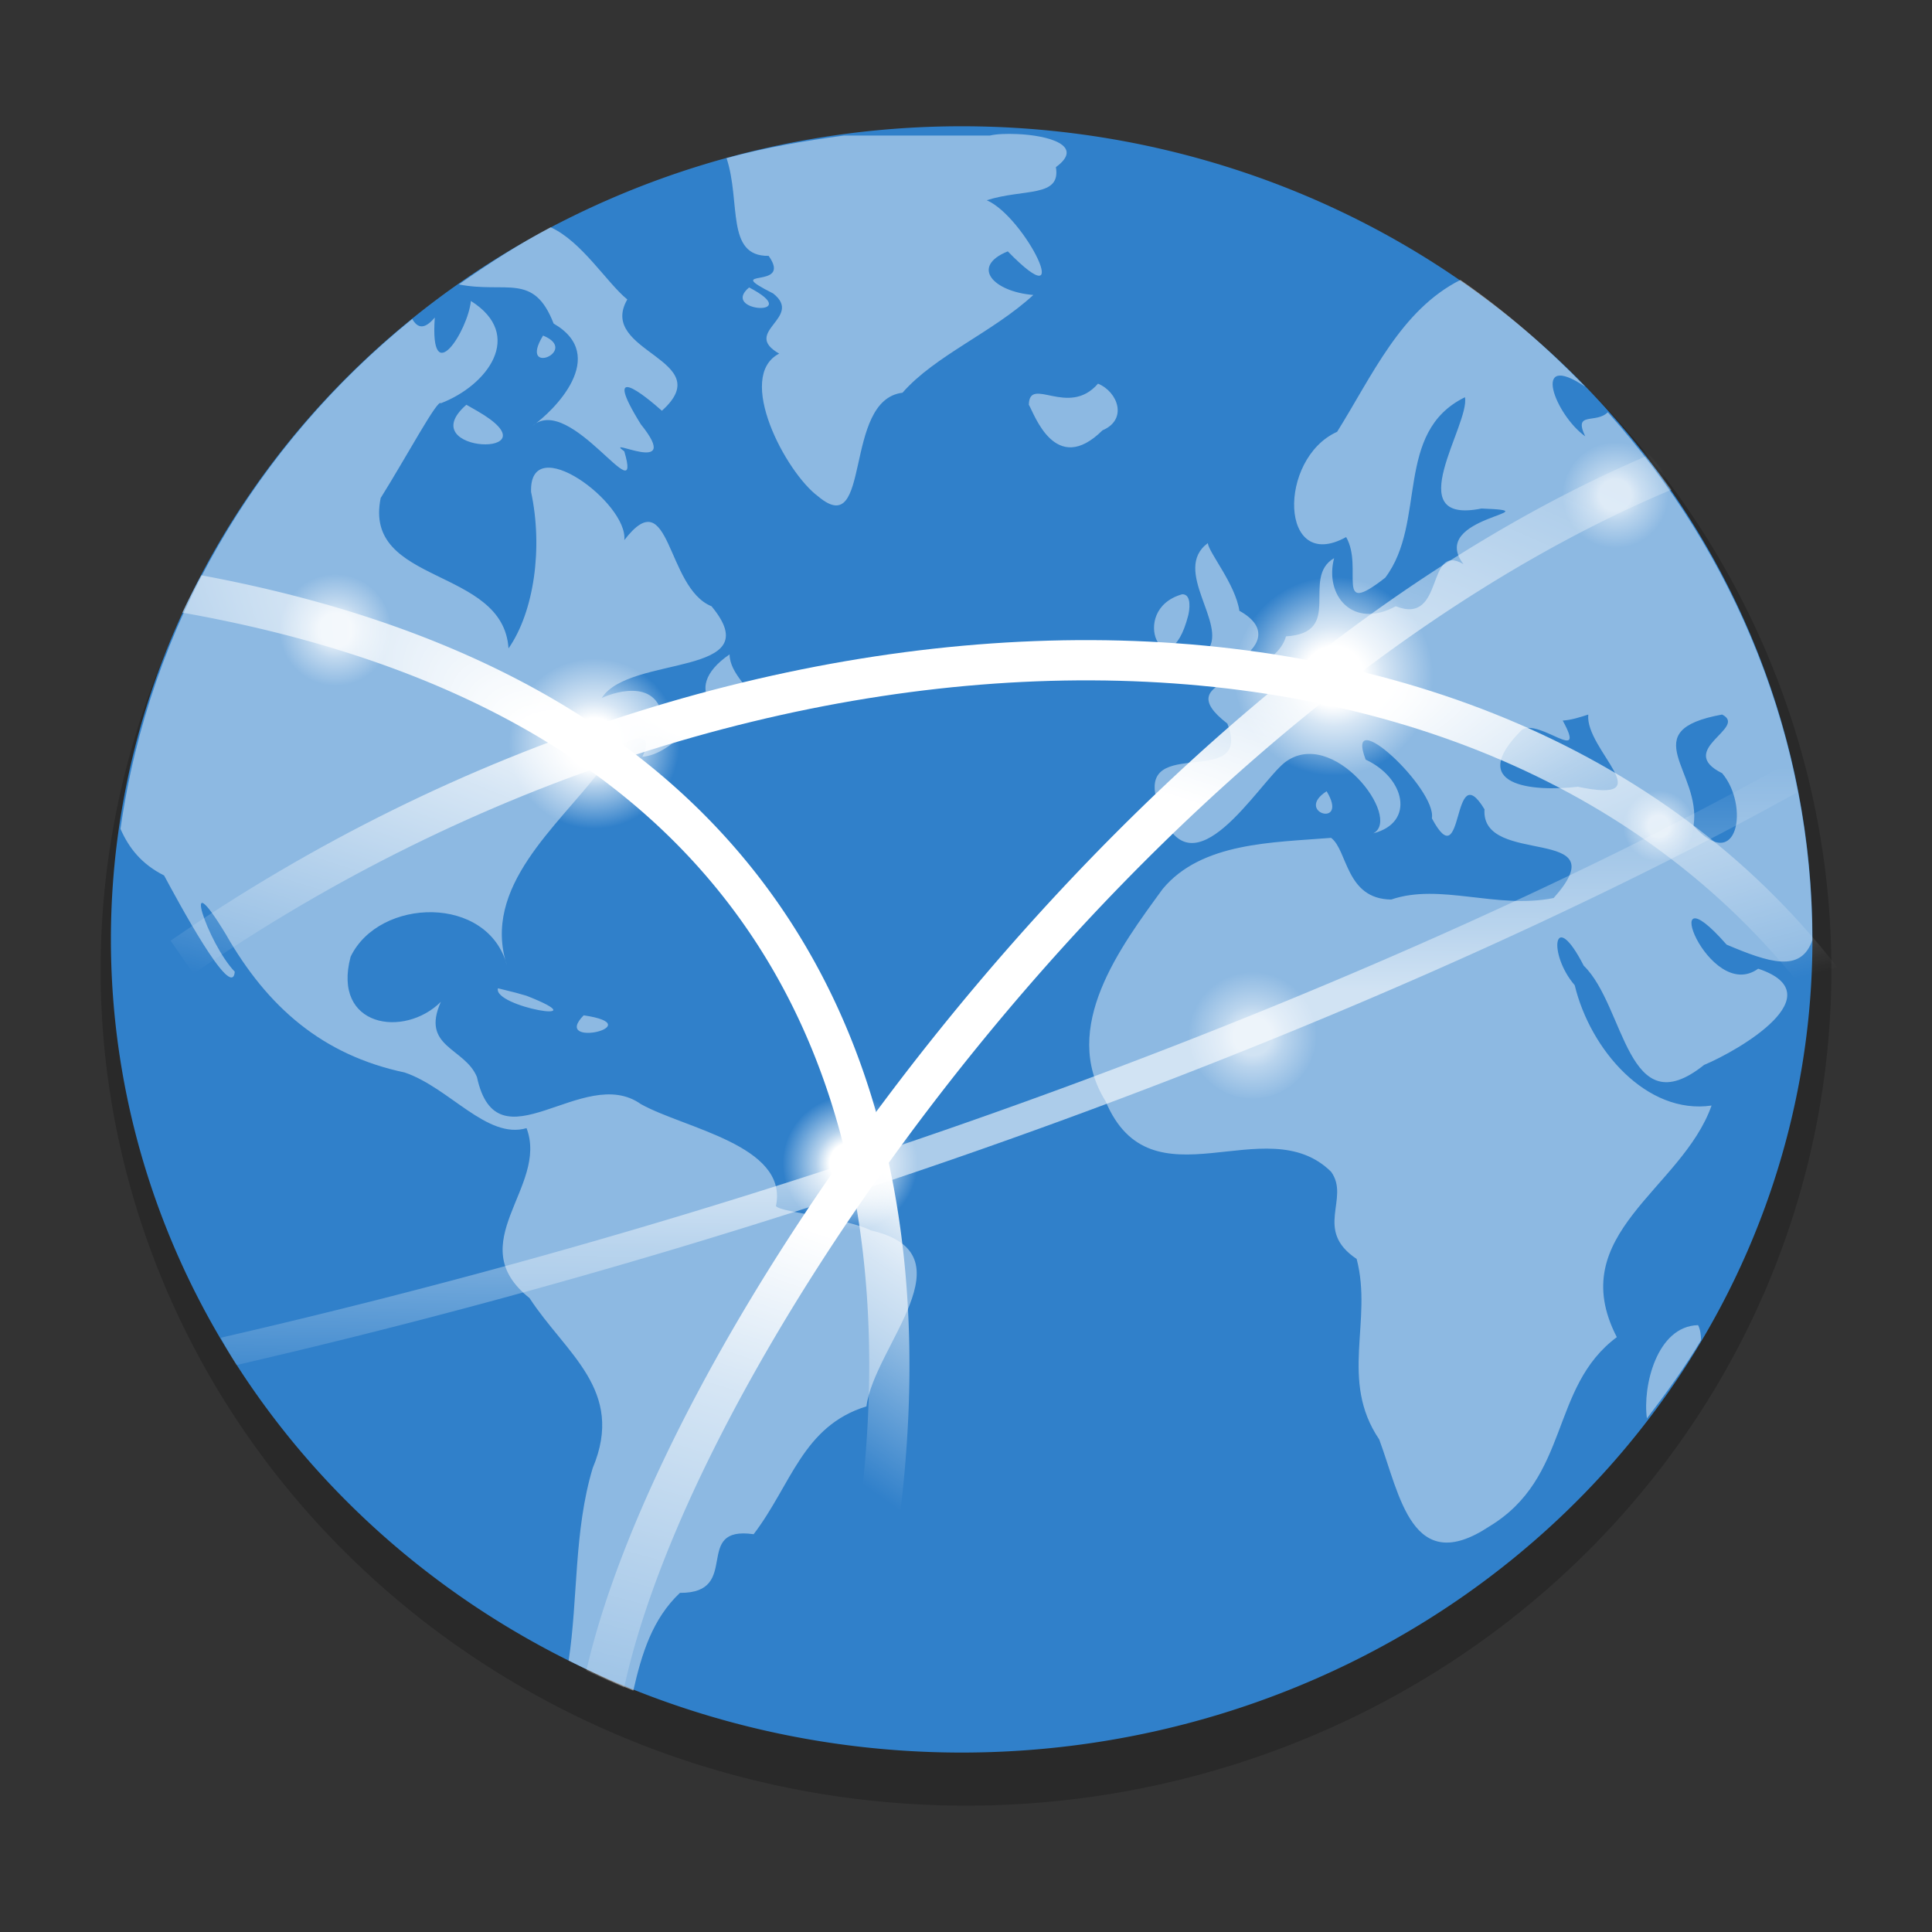 <svg width="96" version="1.0" xmlns="http://www.w3.org/2000/svg" height="96" xmlns:xlink="http://www.w3.org/1999/xlink">
<rect width="100%" height="100%" fill="#333333" stroke="none"/>
<defs>
<linearGradient id="linearGradient3543">
<stop offset="0" style="stop-color:#fff"/>
<stop offset="0.3" style="stop-color:#fff"/>
<stop offset="0.5" style="stop-color:#fff;stop-opacity:.641"/>
<stop offset="1" style="stop-color:#fff;stop-opacity:0"/>
</linearGradient>
<radialGradient fx="74.375" fy="67.125" cx="74.375" cy="67.125" gradientTransform="matrix(1.583,0,0,1.581,-51.466,-72.525)" r="3.125" id="radialGradient3445" xlink:href="#linearGradient3543" gradientUnits="userSpaceOnUse"/>
<radialGradient fx="74.375" fy="67.125" cx="74.375" cy="67.125" gradientTransform="matrix(0.566,0,0,0.565,40.325,3.126)" r="3.125" id="radialGradient3451" xlink:href="#linearGradient3543" gradientUnits="userSpaceOnUse"/>
<radialGradient fx="74.375" fy="67.125" cx="74.375" cy="67.125" gradientTransform="matrix(1.022,0,0,1.021,-13.768,-17.058)" r="3.125" id="radialGradient3447" xlink:href="#linearGradient3543" gradientUnits="userSpaceOnUse"/>
<radialGradient fx="74.375" fy="67.125" cx="74.375" cy="67.125" gradientTransform="matrix(1.357,0,0,1.355,-71.4,-54.007)" r="3.125" id="radialGradient3216" xlink:href="#linearGradient3543" gradientUnits="userSpaceOnUse"/>
<radialGradient fx="74.375" fy="67.125" cx="74.375" cy="67.125" gradientTransform="matrix(1.074,0,0,1.073,-37.646,-14.227)" r="3.125" id="radialGradient3443" xlink:href="#linearGradient3543" gradientUnits="userSpaceOnUse"/>
<radialGradient fx="74.375" fy="67.125" cx="74.375" cy="67.125" gradientTransform="matrix(0.845,0,0,0.844,17.421,-32.054)" r="3.125" id="radialGradient3354" xlink:href="#linearGradient3543" gradientUnits="userSpaceOnUse"/>
<radialGradient fx="63.875" fy="2.217" cx="63.875" cy="2.217" gradientTransform="matrix(1.095,0,0,0.331,-19.977,32.657)" r="58.375" id="radialGradient4248" xlink:href="#linearGradient3543" gradientUnits="userSpaceOnUse"/>
<radialGradient fx="69.75" fy="75.974" cx="69.75" cy="75.974" gradientTransform="matrix(2.259,-0.068,0.008,0.264,-104.089,38.727)" r="58.5" id="radialGradient4250" xlink:href="#linearGradient3543" gradientUnits="userSpaceOnUse"/>
<radialGradient fx="64.23" fy="68.449" cx="64.23" cy="68.449" gradientTransform="matrix(1.454,0,0,0.926,-43.212,-12.737)" r="43.77" id="radialGradient4252" xlink:href="#linearGradient3543" gradientUnits="userSpaceOnUse"/>
<radialGradient fx="74.375" fy="67.125" cx="74.375" cy="67.125" gradientTransform="matrix(0.893,0,0,0.891,-49.744,-28.508)" r="3.125" id="radialGradient3449" xlink:href="#linearGradient3543" gradientUnits="userSpaceOnUse"/>
<radialGradient fx="49.234" fy="70.608" cx="49.234" cy="70.608" gradientTransform="matrix(0.468,-0.529,1.795,1.582,-110.17,-37.48)" r="25.484" id="radialGradient4246" xlink:href="#linearGradient3543" gradientUnits="userSpaceOnUse"/>
</defs>
<path style="opacity:.2" d="m 91,48.199 a 43,41.523 0 1 1 -86,0 43,41.523 0 1 1 86,0 z"/>
<path style="fill:#3080ca" d="m 90.059,46.679 a 42.274,40.405 0 1 1 -84.548,0 42.274,40.405 0 1 1 84.548,0 z"/>
<path style="opacity:.45;fill:#fff" d="M 50.525,6.661 C 50.004,6.641 49.522,6.655 49.18,6.736 h -7.249 c -1.98,0.264 -3.947,0.605 -5.829,1.121 0.723,2.197 -0.053,4.889 2.092,4.857 1.235,1.745 -2.444,0.523 0.224,1.868 1.534,1.208 -1.601,1.905 0.299,2.989 -2.19,1.13 0.316,5.903 1.943,7.099 2.677,2.254 1.198,-4.791 4.185,-5.156 1.623,-1.853 4.477,-2.993 6.501,-4.857 -1.979,-0.161 -3.144,-1.404 -1.27,-2.167 3.449,3.534 0.863,-1.716 -1.046,-2.541 1.847,-0.588 3.694,-0.12 3.437,-1.644 1.464,-1.071 -0.381,-1.584 -1.943,-1.644 z m -23.166,4.633 c -1.586,0.839 -3.106,1.819 -4.558,2.84 2.367,0.459 3.72,-0.61 4.708,1.943 2.786,1.606 0,4.355 -1.046,5.081 1.884,-1.641 5.508,4.494 4.558,1.27 -1.133,-0.827 2.987,1.342 0.822,-1.345 -1.993,-3.21 0.206,-1.422 1.046,-0.673 2.857,-2.562 -3.239,-2.893 -1.719,-5.53 -1,-0.809 -2.262,-2.887 -3.811,-3.587 z m 45.21,2.615 c -2.963,1.491 -4.394,4.776 -6.128,7.547 -2.968,1.338 -2.868,7.066 0.448,5.231 0.888,1.55 -0.642,4.044 1.943,2.018 2.085,-2.759 0.412,-7.227 3.961,-8.967 0.258,1.353 -3.304,6.36 0.822,5.53 3.73,0.141 -2.711,0.383 -0.897,2.765 -1.885,-1.118 -0.902,3.063 -3.363,2.092 -2.132,1.159 -3.552,-0.532 -3.064,-2.391 -1.677,0.978 0.52,3.72 -2.391,3.886 -0.652,2.315 -5.964,1.977 -2.914,4.334 1.354,3.508 -5.104,0.199 -3.288,4.409 1.554,4.163 4.806,-1.395 6.128,-2.466 2.39,-1.854 5.875,2.768 4.409,3.512 2.107,-0.537 1.572,-2.767 -0.374,-3.662 -1.113,-2.887 3.545,1.467 3.288,2.914 1.636,3.063 0.951,-3.193 2.615,-0.448 -0.194,2.895 6.728,0.719 3.437,4.409 -2.829,0.57 -5.635,-0.757 -8.071,0.075 -2.267,-0.02 -2.164,-2.457 -2.989,-3.064 -2.883,0.234 -6.439,0.212 -8.369,2.541 -2.087,2.864 -5.115,6.88 -2.84,10.537 2.277,5.418 7.964,0.312 11.209,3.512 0.965,1.334 -0.887,2.889 1.27,4.334 0.812,3.079 -0.873,6.024 1.121,8.967 1.031,2.768 1.619,6.863 5.455,4.334 4.06,-2.443 3.001,-6.921 6.352,-9.416 -2.651,-5.13 3.237,-7.343 4.708,-11.508 -3.213,0.47 -6.024,-2.754 -6.8,-5.978 -1.35,-1.566 -1.059,-3.913 0.448,-0.971 2.072,2.008 2.145,7.997 5.978,4.932 1.753,-0.733 6.504,-3.51 2.69,-4.783 -2.458,1.78 -5.179,-5.314 -1.569,-1.196 2.087,0.885 3.696,1.423 4.259,-0.224 0,-10.02 -3.845,-19.168 -10.163,-26.229 -0.587,0.592 -1.726,-0.066 -1.121,1.196 -1.492,-1.058 -2.74,-4.306 0,-2.466 -1.89,-1.947 -3.947,-3.744 -6.202,-5.306 z m -35.346,0.374 c -1.489,1.24 2.831,1.474 0,0 z m -13.825,0.672 c -0.144,1.475 -2.058,4.502 -1.793,0.822 -0.543,0.644 -0.868,0.504 -1.121,0.075 -7.773,6.291 -13.053,15.214 -14.497,25.333 0.414,0.95 1.048,1.754 2.167,2.317 0.65,1.205 3.387,6.318 3.512,4.783 -1.366,-1.431 -2.76,-5.691 -0.448,-1.868 2.071,3.634 4.812,6.01 8.893,6.875 2.231,0.759 4.091,3.339 6.053,2.765 1.109,2.924 -3.286,5.717 0.149,8.444 1.794,2.761 4.769,4.568 3.139,8.444 -0.942,3.128 -0.727,6.502 -1.196,9.565 1.058,0.529 2.105,1.051 3.213,1.495 0.42,-1.839 0.944,-3.558 2.317,-4.857 3.104,0.025 0.58,-3.354 3.662,-2.914 1.88,-2.464 2.432,-5.373 5.605,-6.352 0.379,-2.991 5.283,-7.579 0.224,-8.743 -1.375,-0.678 -4.978,-0.936 -4.708,-1.27 0.548,-2.968 -4.545,-3.792 -6.725,-5.007 -2.863,-2.032 -7.136,3.315 -8.145,-1.345 -0.602,-1.466 -2.805,-1.474 -1.793,-3.736 -1.823,1.813 -5.417,1.259 -4.484,-2.242 1.418,-2.948 6.844,-3.098 7.772,0.448 -1.288,-3.911 2.536,-6.932 4.633,-9.715 0.427,-1.33 2.965,-2.44 2.092,-0.673 1.488,-0.054 3.689,-2.733 1.046,-1.495 -0.037,-2.448 -2.325,-1.767 -3.064,-1.42 1.369,-2.172 8.399,-1.007 5.455,-4.558 -2.281,-0.924 -2.027,-6.293 -4.334,-3.288 0.194,-1.851 -4.74,-5.496 -4.633,-2.391 0.597,2.778 0.15,5.951 -1.121,7.772 -0.265,-4.071 -7.244,-3.135 -6.352,-7.473 1.293,-2.067 2.845,-4.965 2.989,-4.708 2.318,-0.885 4.181,-3.39 1.495,-5.081 z m 3.587,1.719 c -1.261,2.066 1.863,0.763 0,0 z m 27.574,2.391 c -1.476,1.7 -3.406,-0.415 -3.437,1.046 0.268,0.441 1.314,3.595 3.662,1.27 1.26,-0.531 0.77,-1.907 -0.224,-2.317 z M 23.174,20.112 c -2.8,2.445 4.686,2.689 0.523,0.299 l -0.523,-0.299 z m 36.841,6.875 c -1.808,1.342 0.993,4.018 0,5.306 -1.263,2.201 4.752,-0.187 1.569,-1.943 C 61.386,29.03 60.067,27.465 60.015,26.987 Z m -1.27,2.541 c -2.809,0.794 -0.696,4.908 0.299,1.046 0.056,-0.224 0.19,-1.054 -0.299,-1.046 z m -22.493,2.989 c -2.613,1.782 -0.421,3.567 1.495,2.765 -0.393,-1.075 -1.477,-1.759 -1.495,-2.765 z m 42.669,2.989 c -0.177,1.744 3.724,4.472 -0.523,3.587 -2.246,0.263 -5.594,-0.041 -2.765,-2.84 0.894,-0.537 3.239,1.784 2.018,-0.448 0.433,-0.028 0.862,-0.168 1.27,-0.299 z m 6.651,0 c 1.304,0.658 -2.339,1.756 0,2.914 1.361,1.6 0.792,5.047 -1.42,2.615 0.411,-2.715 -2.994,-4.727 1.42,-5.53 z m -19.653,3.811 c -1.638,1.055 1.133,1.865 0,0 z M 24.744,49.106 c -0.276,0.921 5.186,1.85 1.42,0.374 l -0.523,-0.149 -0.897,-0.224 z m 4.259,1.345 c -1.655,1.68 3.411,0.502 0,0 z m 55.373,15.394 c -2.055,0.053 -2.764,3.051 -2.541,4.633 0.956,-1.248 1.886,-2.535 2.69,-3.886 -0.008,-0.265 -0.029,-0.515 -0.149,-0.747 z"/>
<path style="fill:url(#radialGradient4246)" d="m 10.004,28.586 a 42.274,40.405 0 0,0 -0.947,1.855 c 12.436,2.205 20.481,6.882 25.631,12.629 5.201,5.803 7.488,12.739 8.223,19.473 1.12,10.263 -1.398,19.919 -2.664,23.953 a 42.274,40.405 0 0,0 1.99,0.348 c 1.343,-4.337 3.8,-14.075 2.66,-24.518 -0.767,-7.033 -3.185,-14.414 -8.721,-20.59 -5.395,-6.02 -13.735,-10.84 -26.172,-13.15 z "/>
<path style="fill:url(#radialGradient4252)" d="m 81.768,22.68 c -13.381,5.748 -25.672,16.801 -35.086,28.494 -5.711,7.093 -10.361,14.428 -13.529,21.002 -1.907,3.956 -3.278,7.615 -4.016,10.83 a 42.274,40.405 0 0,0 1.877,0.846 c 0.669,-3.081 2.006,-6.791 3.941,-10.807 3.089,-6.409 7.662,-13.636 13.283,-20.617 9.384,-11.655 21.702,-22.585 34.818,-28.096 a 42.274,40.405 0 0,0 -1.289,-1.652 z "/>
<g style="fill-rule:evenodd">
<path style="fill:url(#radialGradient3216)" d="m 33.786,36.976 a 4.241,4.236 0 0,1 -8.483,0 4.241,4.236 0 1,1 8.483,0 z "/>
<path style="fill:url(#radialGradient3443)" d="m 45.626,57.802 a 3.358,3.353 0 0,1 -6.716,0 3.358,3.353 0 1,1 6.716,0 z "/>
<path style="fill:url(#radialGradient3445)" d="m 71.251,33.623 a 4.948,4.942 0 0,1 -9.897,0 4.948,4.942 0 1,1 9.897,0 z "/>
<path style="opacity:.6;fill:url(#radialGradient3447)" d="m 65.432,51.449 a 3.194,3.189 0 0,1 -6.387,0 3.194,3.189 0 1,1 6.387,0 z "/>
<path style="opacity:.7;fill:url(#radialGradient3449)" d="m 19.433,31.329 a 2.789,2.786 0 0,1 -5.579,0 2.789,2.786 0 1,1 5.579,0 z "/>
<path style="opacity:.6;fill:url(#radialGradient3451)" d="m 84.152,41.036 a 1.767,1.765 0 0,1 -3.534,0 1.767,1.765 0 1,1 3.534,0 z "/>
</g>
<path style="fill:url(#radialGradient4248)" d="m 54.268,31.807 c -15.1,-0.067 -31.579,5.116 -45.791,14.935 l 1.137,1.647 c 13.887,-9.595 30.012,-14.647 44.647,-14.582 14.634,0.065 27.723,5.211 35.809,15.949 l 1.598,-1.203 c -8.526,-11.323 -22.299,-16.679 -37.398,-16.746 Z "/>
<path style="opacity:.6;fill:url(#radialGradient4250)" d="m 88.959,37.844 c -6.882,3.883 -34.938,18.718 -77.99,28.627 a 42.274,40.405 0 0,0 0.773,1.361 c 42.223,-9.775 70.033,-24.256 77.559,-28.463 a 42.274,40.405 0 0,0 -0.342,-1.525 z "/>
<path style="opacity:.6;fill:url(#radialGradient3354);fill-rule:evenodd" d="m 82.945,24.623 a 2.642,2.639 0 0,1 -5.284,0 2.642,2.639 0 1,1 5.284,0 z "/>
</svg>
